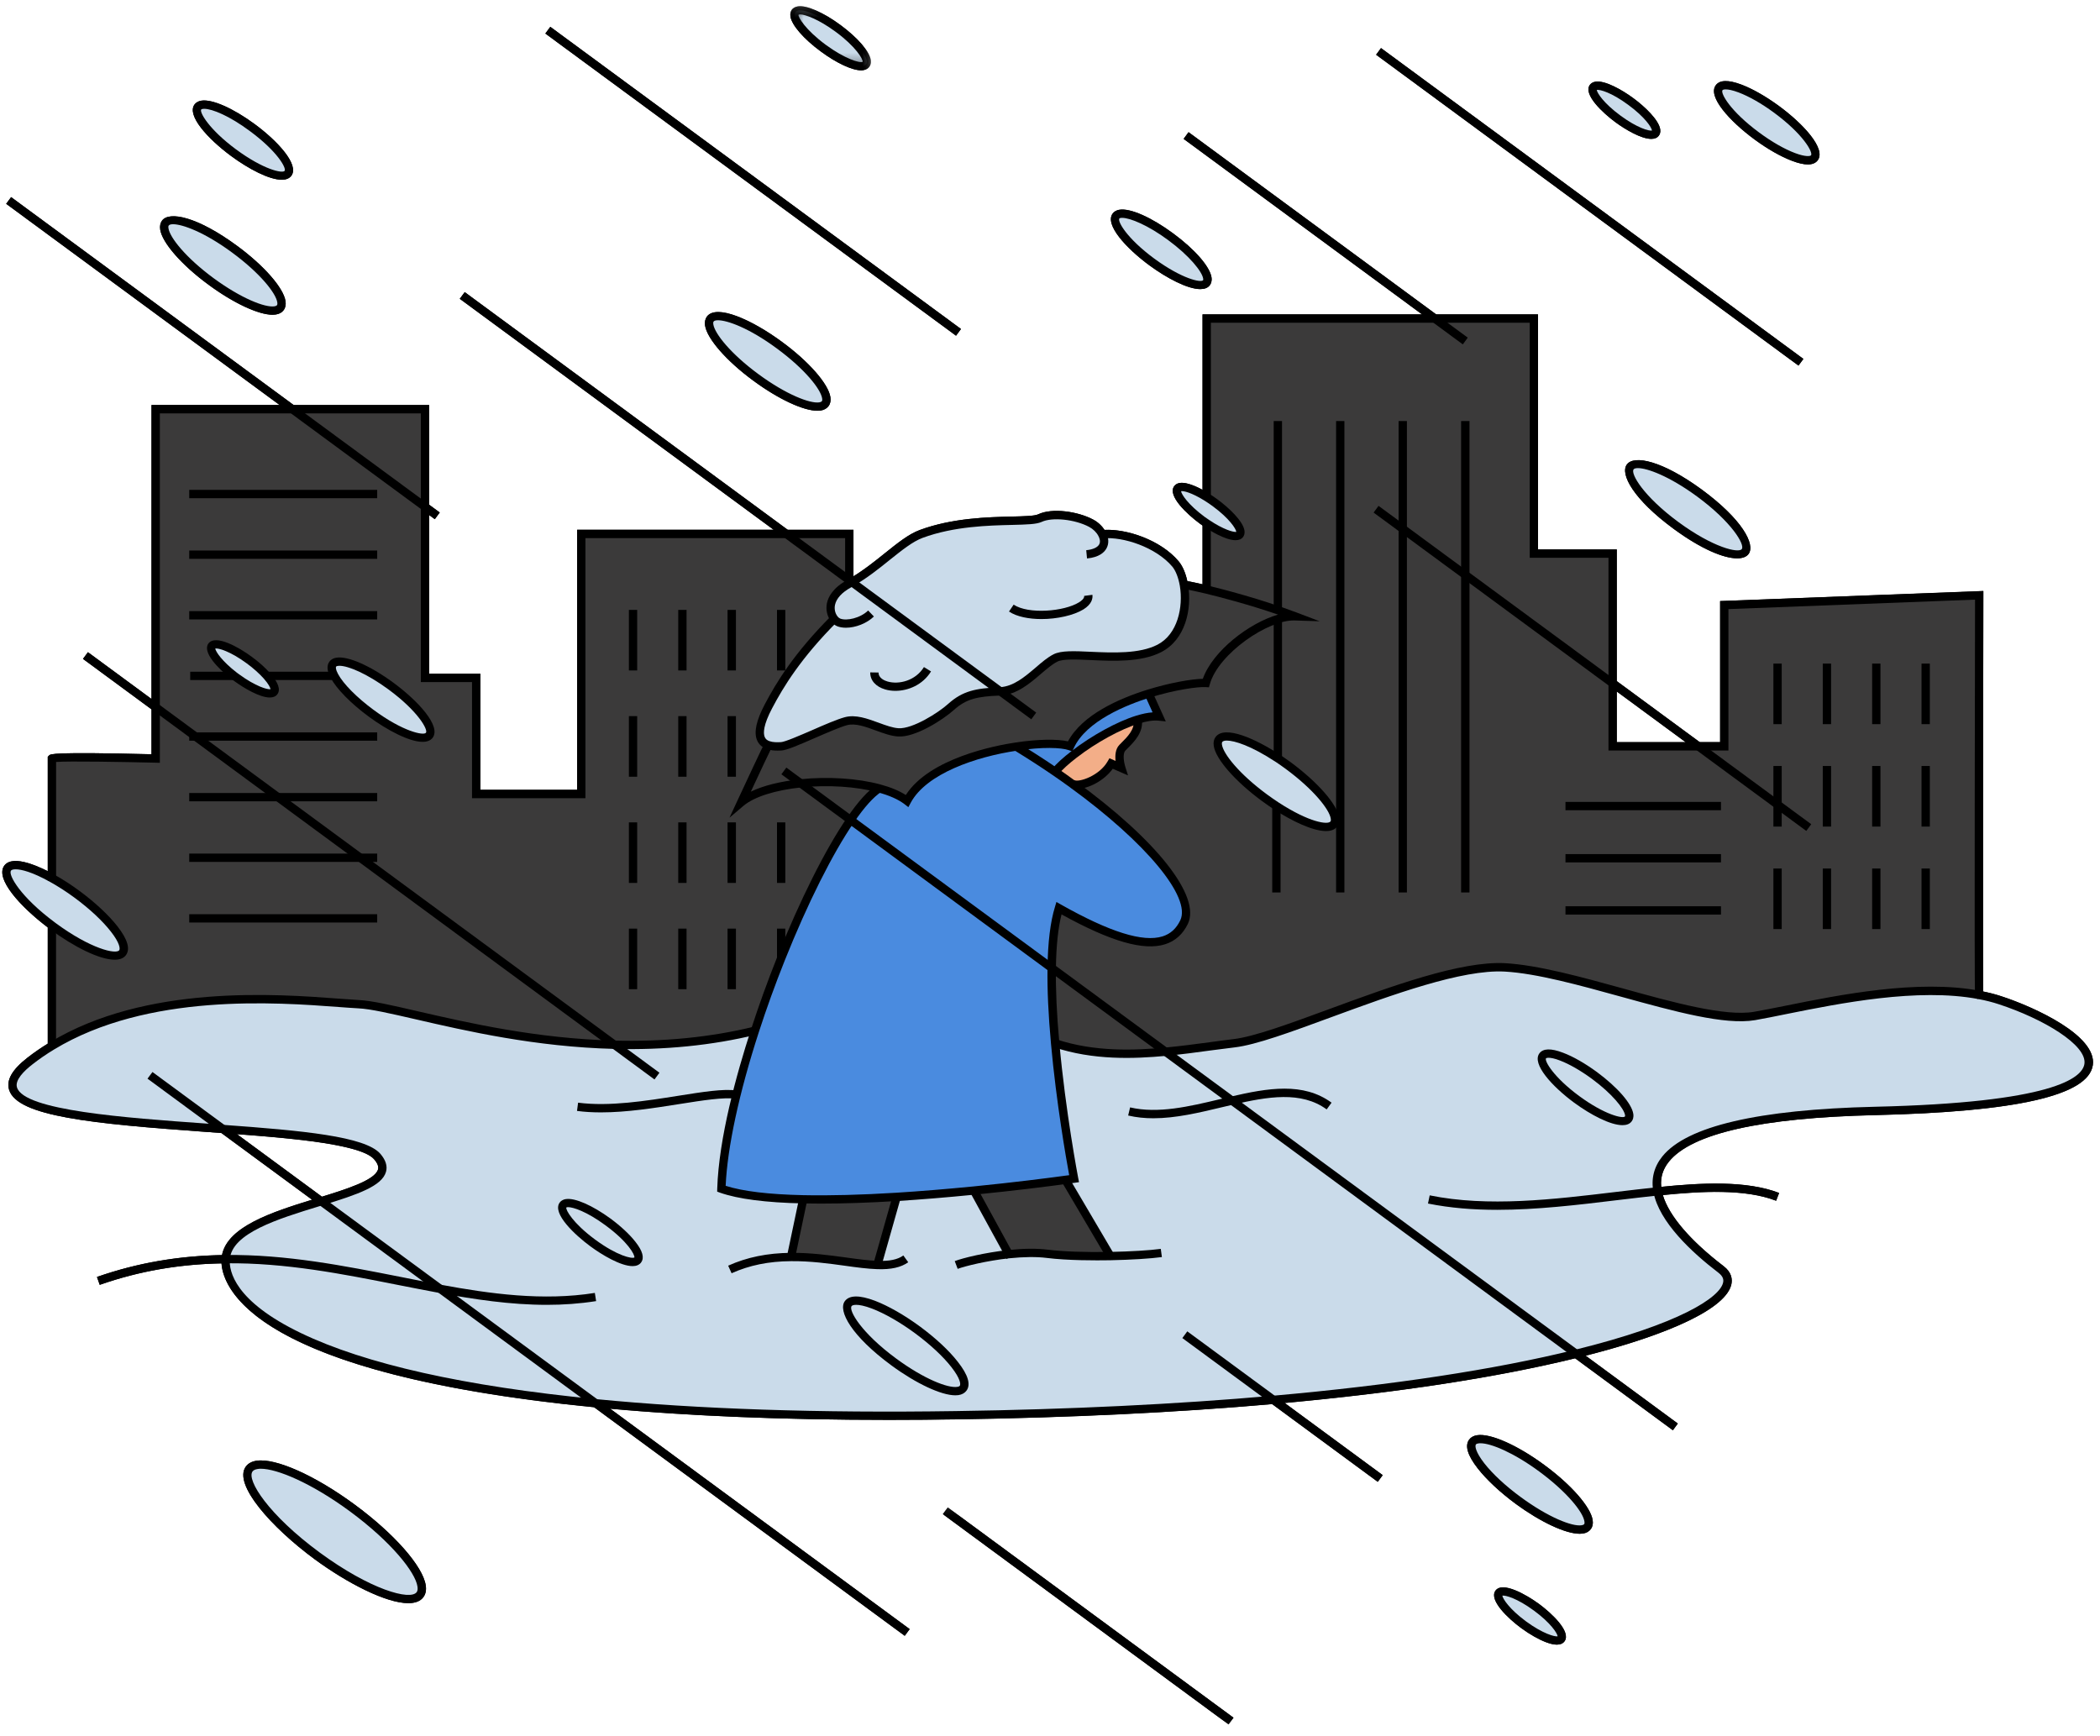 <svg width="179" height="148" viewBox="0 0 179 148" fill="none" xmlns="http://www.w3.org/2000/svg">
<path d="M170.604 84.938C170.12 84.776 169.599 84.641 169.047 84.531C169.005 82 169.036 61.677 169.057 50.75V50.38L146.62 51.24V63.266H144.88L137.807 58.062V46.839H131.094V26.802H122.416L101.307 11.266L100.89 11.838L121.213 26.802H102.5V41.755C101.687 41.318 100.521 40.844 100.088 41.443C99.489 42.255 101.177 43.828 102.271 44.635C102.349 44.693 102.422 44.745 102.5 44.797V49.812C101.995 49.698 101.536 49.599 101.198 49.542C101.047 48.833 100.786 48.24 100.453 47.844C98.927 46.036 96.057 45.078 94.14 45.172C93.911 44.818 93.573 44.5 93.172 44.292C91.896 43.609 89.708 43.271 88.489 43.849C88.187 43.995 87.297 44.016 86.255 44.042C84.234 44.089 81.182 44.156 78.401 45.188C77.453 45.536 76.5 46.302 75.401 47.188C74.567 47.859 73.703 48.542 72.75 49.125V45.167H67.14L39.614 24.906L39.193 25.474L65.942 45.161H49.198V67.333H40.948V57.438H36.578V43.906L37.062 44.255L37.479 43.688L36.578 43.026V34.531H25.031L0.948 16.802L0.526 17.375L23.833 34.526H12.916V59.594L7.495 55.604L7.073 56.172L12.916 60.474V64.302C4.495 64.094 4.312 64.276 4.182 64.406L4.073 64.521V74.271C2.901 73.682 1.015 72.927 0.37 73.792C-0.443 74.891 1.703 77.271 4.073 79.068V88.974C3.469 89.349 2.88 89.745 2.333 90.177C1.031 91.188 0.521 92.083 0.776 92.906C1.463 95.177 7.859 95.797 17.536 96.495L18.864 96.589L26.599 102.276C23.13 103.344 19.396 104.583 18.927 107C15.156 107.068 11.666 107.677 8.265 108.859L8.5 109.531C11.807 108.375 15.213 107.776 18.885 107.708C19.031 109.927 21.812 117.135 50.635 119.964L77.12 139.458L77.541 138.885L52.01 120.094C58.989 120.729 66.958 121.047 75.771 121.047C77.651 121.047 79.567 121.031 81.521 121.005C91.198 120.865 100.255 120.422 108.442 119.703L117.442 126.328L117.864 125.76L109.505 119.609C119.271 118.708 127.599 117.432 134.26 115.802L142.594 121.938L143.015 121.365L135.156 115.578C142.656 113.672 147.166 111.458 147.583 109.484C147.666 109.073 147.62 108.479 146.916 107.948C144.073 105.771 142.255 103.635 141.739 101.885C145.255 101.531 148.817 101.375 151.396 102.37L151.651 101.703C148.916 100.656 145.224 100.823 141.599 101.182C141.521 100.385 141.739 99.677 142.26 99.031C144.203 96.63 150.109 95.292 159.817 95.068C171.932 94.781 178.01 93.391 178.39 90.807C178.75 88.302 173.453 85.875 170.604 84.938ZM31.885 98.823C32.328 99.328 32.245 99.609 32.218 99.703C31.963 100.609 29.5 101.385 27.442 102.021L20.198 96.688C24.963 97.042 30.776 97.557 31.885 98.823ZM143.682 63.271H137.807V58.948L143.682 63.271Z" fill="black"/>
<path d="M46.484 2.859L46.906 2.286L81.912 28.047L81.49 28.619L46.484 2.859Z" fill="black"/>
<path d="M117.297 4.666L117.714 4.099L153.719 30.599L153.297 31.166L117.297 4.666Z" fill="black"/>
<mask id="mask0_5546_11873" style="mask-type:luminance" maskUnits="userSpaceOnUse" x="79" y="128" width="28" height="20">
<path d="M79.667 128.333H106.334V147.422H79.667V128.333Z" fill="white"/>
</mask>
<g mask="url(#mask0_5546_11873)">
<path d="M80.365 129.083L80.787 128.51L105.141 146.437L104.719 147.01L80.365 129.083Z" fill="black"/>
</g>
<path d="M17.782 24.276C19.901 25.844 22.037 26.833 23.235 26.833C23.328 26.833 23.417 26.823 23.5 26.813C23.808 26.771 24.037 26.641 24.183 26.438C24.334 26.235 24.386 25.979 24.339 25.672C24.172 24.547 22.511 22.651 20.219 20.964C16.818 18.458 14.427 17.985 13.818 18.807C13.667 19.011 13.615 19.271 13.662 19.573C13.828 20.698 15.485 22.594 17.782 24.276Z" fill="black"/>
<path d="M66.662 29.151C64.089 27.255 61.063 25.901 60.255 26.99C60.109 27.193 60.052 27.453 60.099 27.755C60.271 28.88 61.927 30.776 64.219 32.459C66.344 34.026 68.474 35.016 69.672 35.016C69.771 35.016 69.859 35.011 69.943 35C70.245 34.953 70.474 34.823 70.625 34.62C70.776 34.417 70.828 34.156 70.781 33.854C70.609 32.729 68.953 30.834 66.662 29.151Z" fill="black"/>
<path d="M19.709 13.307C21.193 14.401 22.943 15.323 24.016 15.323C24.375 15.323 24.656 15.219 24.834 14.985V14.979C25.516 14.047 23.693 12.047 21.709 10.584C19.865 9.229 18.084 8.443 17.167 8.584C16.844 8.636 16.667 8.792 16.578 8.912C15.896 9.844 17.724 11.844 19.709 13.307Z" fill="black"/>
<path d="M131.63 124.89C129.339 123.198 127.036 122.182 125.917 122.354C125.609 122.395 125.38 122.526 125.229 122.729C124.844 123.25 125.094 124.073 125.958 125.182C126.714 126.145 127.859 127.218 129.193 128.203C131.318 129.765 133.448 130.755 134.646 130.755C134.745 130.755 134.833 130.75 134.917 130.739C135.224 130.692 135.448 130.562 135.599 130.359C135.75 130.156 135.802 129.901 135.755 129.593C135.583 128.468 133.927 126.573 131.63 124.89Z" fill="black"/>
<path d="M30.235 128.27C26.86 125.786 23.495 124.281 21.865 124.531C21.459 124.593 21.157 124.76 20.959 125.026C19.849 126.531 23.146 130.218 26.813 132.922C29.625 134.984 32.917 136.672 34.807 136.672C35.38 136.672 35.828 136.515 36.089 136.161C36.287 135.901 36.354 135.557 36.292 135.151C36.042 133.52 33.61 130.755 30.235 128.27Z" fill="black"/>
<path d="M131.172 136.734C130.078 135.937 128.073 134.797 127.474 135.599C126.88 136.411 128.563 137.989 129.656 138.791C130.391 139.333 131.146 139.76 131.776 140C132.141 140.14 132.453 140.208 132.703 140.208C133 140.208 133.214 140.114 133.349 139.927C133.948 139.114 132.266 137.536 131.172 136.734Z" fill="black"/>
<path d="M137.703 10.427C138.531 11.036 139.885 11.843 140.75 11.843C141.026 11.843 141.25 11.76 141.396 11.567C141.469 11.468 141.552 11.291 141.51 11.031C141.391 10.229 140.203 9.099 139.213 8.369C138.229 7.645 136.802 6.843 135.995 6.963C135.734 7.005 135.594 7.135 135.516 7.234C134.927 8.046 136.609 9.619 137.703 10.427Z" fill="black"/>
<path d="M97.979 22.625C99.474 23.719 101.229 24.646 102.313 24.646C102.672 24.646 102.953 24.542 103.13 24.308C103.219 24.183 103.318 23.969 103.271 23.646C103.13 22.73 101.844 21.25 99.995 19.891C98.146 18.526 96.354 17.735 95.432 17.875C95.109 17.927 94.932 18.084 94.844 18.204C94.146 19.146 95.984 21.157 97.979 22.625Z" fill="black"/>
<path d="M149.552 11.89C150.656 12.703 151.797 13.354 152.75 13.713C153.286 13.916 153.74 14.021 154.099 14.021C154.484 14.021 154.766 13.901 154.943 13.661C155.661 12.687 153.734 10.583 151.641 9.041C150.531 8.229 149.396 7.578 148.443 7.219C147.323 6.797 146.583 6.812 146.25 7.271C145.531 8.245 147.458 10.349 149.552 11.89Z" fill="black"/>
<path d="M138.672 39.593C138.068 40.416 139.234 42.562 142.641 45.072C145.047 46.843 146.953 47.599 148.073 47.599C148.536 47.599 148.87 47.468 149.042 47.229C149.651 46.401 148.479 44.255 145.078 41.749C141.672 39.255 139.281 38.776 138.672 39.593Z" fill="black"/>
<mask id="mask1_5546_11873" style="mask-type:luminance" maskUnits="userSpaceOnUse" x="66" y="0" width="9" height="7">
<path d="M66.334 0.422H74.334V7H66.334V0.422Z" fill="white"/>
</mask>
<g mask="url(#mask1_5546_11873)">
<path d="M69.969 4.391C71.318 5.386 72.631 5.995 73.407 5.995C73.474 5.995 73.537 5.99 73.594 5.979C73.87 5.938 74.026 5.802 74.105 5.688C74.183 5.584 74.266 5.396 74.224 5.115C74.115 4.375 73.094 3.203 71.631 2.125C70.167 1.047 68.745 0.422 68.006 0.542C67.73 0.584 67.573 0.724 67.495 0.823C67.417 0.933 67.334 1.12 67.375 1.401C67.49 2.146 68.506 3.318 69.969 4.391Z" fill="black"/>
</g>
<path d="M105.005 93.828L99.344 89.662C101.417 89.469 103.406 89.151 105.208 88.938C109.688 88.412 122.115 82.136 128.276 82.474C134.432 82.813 144.958 87.396 149.552 86.615C153.74 85.896 162.297 83.604 168.703 84.823C169.323 84.938 169.922 85.089 170.495 85.276C176.984 87.396 187.708 94.058 159.802 94.709C144.208 95.073 140.661 98.271 141.292 101.568C141.781 104.167 144.88 106.839 146.693 108.224C148.776 109.813 145.062 112.776 134.333 115.417L105.005 93.828ZM138.802 95.386C139.219 94.823 137.917 93.162 135.901 91.677C133.885 90.188 131.911 89.443 131.495 90.005C131.083 90.573 132.38 92.235 134.396 93.719C136.411 95.203 138.385 95.948 138.802 95.386Z" fill="#CADBEA"/>
<path d="M151.433 9.328C153.672 10.979 155.115 12.822 154.651 13.453C154.188 14.078 152 13.25 149.761 11.604C147.516 9.953 146.073 8.104 146.537 7.479C147 6.849 149.188 7.677 151.433 9.328Z" fill="#CADBEA"/>
<path d="M144.865 42.042C147.573 44.032 149.313 46.261 148.755 47.021C148.198 47.776 145.552 46.776 142.844 44.787C140.141 42.792 138.396 40.568 138.958 39.808C139.516 39.052 142.162 40.052 144.865 42.042Z" fill="#CADBEA"/>
<path d="M139.005 8.656C140.474 9.729 141.422 10.943 141.114 11.354C140.812 11.76 139.375 11.219 137.916 10.141C136.453 9.068 135.505 7.859 135.807 7.448C136.114 7.036 137.541 7.573 139.005 8.656Z" fill="#CADBEA"/>
<path d="M135.901 91.677C137.917 93.161 139.219 94.823 138.802 95.385C138.386 95.948 136.412 95.203 134.396 93.719C132.381 92.234 131.084 90.573 131.495 90.005C131.912 89.448 133.886 90.193 135.901 91.677Z" fill="#CADBEA"/>
<path d="M131.422 125.177C134.125 127.161 135.87 129.396 135.313 130.151C134.755 130.911 132.109 129.906 129.401 127.917C126.698 125.922 124.953 123.698 125.51 122.937C126.073 122.182 128.719 123.182 131.422 125.177Z" fill="#CADBEA"/>
<path d="M18.989 96.245C8.609 95.49 -3.13 94.88 2.547 90.459C3.146 89.99 3.776 89.558 4.422 89.172C13.515 83.651 26.541 85.407 30.562 85.61C33.698 85.766 42.198 88.808 52.364 89.068C56.187 89.172 60.25 88.87 64.349 87.87C62.734 92.844 61.604 97.74 61.489 101.344C63.109 101.917 65.594 102.177 68.453 102.24V102.256L67.422 107.157V107.162C70.229 107.131 72.823 107.782 74.786 107.844L76.432 102.032C78.713 101.891 80.969 101.693 83.015 101.495L85.984 106.922C87.104 106.808 88.265 106.766 89.26 106.891C90.698 107.073 92.734 107.12 94.64 107.084L90.807 100.584C91.286 100.516 91.552 100.479 91.552 100.479C91.552 100.479 90.474 94.88 89.937 88.938C92.974 89.964 96.245 89.948 99.344 89.662L105 93.828L134.328 115.412C128.14 116.938 119.625 118.354 108.531 119.334C100.797 120.016 91.817 120.49 81.505 120.646C69.041 120.828 58.922 120.417 50.76 119.62L37.505 109.865L27.37 102.407C30.828 101.349 33.734 100.396 32.146 98.589C30.927 97.198 25.198 96.693 18.989 96.245ZM82.099 118.349C82.656 117.594 80.916 115.365 78.208 113.375C75.505 111.386 72.859 110.381 72.302 111.141C71.739 111.896 73.484 114.125 76.187 116.115C78.896 118.11 81.541 119.11 82.099 118.349ZM54.359 107.417C54.724 106.922 53.594 105.474 51.833 104.183C50.078 102.891 48.354 102.235 47.995 102.729C47.63 103.219 48.76 104.667 50.521 105.959C52.281 107.256 53.995 107.901 54.359 107.417Z" fill="#CADBEA"/>
<path d="M130.964 137.021C132.427 138.099 133.37 139.308 133.068 139.719C132.766 140.125 131.333 139.584 129.87 138.511C128.401 137.427 127.458 136.219 127.76 135.813C128.063 135.401 129.495 135.948 130.964 137.021Z" fill="#CADBEA"/>
<path d="M113.698 70.25C114.255 69.49 112.516 67.266 109.812 65.271C109.516 65.052 109.219 64.844 108.922 64.651C106.547 63.083 104.401 62.37 103.901 63.036C103.344 63.797 105.089 66.026 107.786 68.01C108.13 68.26 108.464 68.495 108.802 68.713C111.125 70.229 113.208 70.912 113.698 70.25ZM91.417 66.828C92.083 67.151 93.963 66.396 94.713 65.088L95.573 65.463C95.573 65.463 95.182 64.25 95.662 63.745C96.135 63.25 97.177 62.391 96.958 61.344C97.651 61.125 98.281 61.026 98.792 61.078L97.912 59.135C100.073 58.458 102.073 58.177 102.786 58.224C103.573 55.438 107.984 52.458 110.37 52.536C107.74 51.542 104.812 50.729 102.854 50.255V44.609C104.182 45.505 105.401 45.927 105.677 45.552C105.979 45.146 105.036 43.932 103.573 42.859C103.328 42.677 103.089 42.516 102.854 42.37V27.156H130.734V47.203H137.448V63.625H146.969V51.583L168.698 50.75C168.698 50.75 168.63 84.807 168.698 84.823C162.292 83.604 153.729 85.896 149.547 86.615C144.953 87.396 134.427 82.807 128.266 82.474C122.109 82.135 109.677 88.412 105.203 88.938C103.406 89.151 101.406 89.469 99.338 89.662L89.641 82.526C89.667 80.526 89.849 78.734 90.255 77.417C96.182 80.755 99.63 81.292 100.922 78.604C101.984 76.401 98.01 71.62 91.417 66.828Z" fill="#3B3A3A"/>
<path d="M109.808 65.271C112.516 67.266 114.255 69.49 113.693 70.25C113.209 70.912 111.125 70.229 108.797 68.714C108.464 68.495 108.125 68.261 107.787 68.011C105.084 66.026 103.339 63.797 103.901 63.037C104.396 62.37 106.542 63.084 108.917 64.651C109.214 64.844 109.511 65.052 109.808 65.271Z" fill="#CADBEA"/>
<path d="M74.922 67.208C72.99 66.687 70.505 66.552 68.26 66.786C66.125 67.01 64.208 67.562 63.172 68.422C63.172 68.422 65.375 63.687 65.479 63.526C65.854 63.656 66.297 63.635 66.557 63.63C67.318 63.604 70.703 61.87 72.088 61.484C73.463 61.109 75.203 62.354 76.557 62.437C77.912 62.52 80.213 61.026 81.057 60.265C82.193 59.239 83.224 59.026 85.203 58.942C85.219 58.942 85.24 58.942 85.255 58.937C87.203 58.823 88.599 56.791 89.938 56.099C91.292 55.39 96.037 56.692 98.792 55.281C100.75 54.281 101.214 51.76 100.901 49.89L100.969 49.864C101.349 49.927 102.016 50.067 102.854 50.265C104.812 50.739 107.74 51.552 110.37 52.547C107.979 52.468 103.573 55.448 102.786 58.234C102.073 58.187 100.073 58.474 97.912 59.145C95.198 59.989 92.224 61.442 91.213 63.63C90.432 63.354 88.672 63.349 86.641 63.656C83.094 64.187 78.724 65.656 77.318 68.291C76.724 67.828 75.891 67.468 74.922 67.208Z" fill="#3B3A3A"/>
<path d="M103.573 42.865C105.042 43.943 105.985 45.151 105.682 45.557C105.406 45.932 104.188 45.511 102.854 44.615C102.729 44.526 102.604 44.438 102.479 44.349C101.016 43.271 100.073 42.063 100.375 41.651C100.63 41.307 101.667 41.63 102.854 42.37C103.089 42.521 103.334 42.688 103.573 42.865Z" fill="#CADBEA"/>
<path d="M99.776 20.177C101.907 21.745 103.282 23.5 102.844 24.094C102.401 24.693 100.323 23.901 98.188 22.338C96.058 20.771 94.688 19.015 95.125 18.417C95.558 17.818 97.646 18.604 99.776 20.177Z" fill="#CADBEA"/>
<path d="M91.412 66.828C98.011 71.62 101.985 76.401 100.927 78.604C99.636 81.297 96.188 80.76 90.261 77.417C89.855 78.74 89.672 80.531 89.641 82.531L72.495 69.906C73.375 68.62 74.204 67.677 74.922 67.213C75.891 67.474 76.719 67.833 77.318 68.287C78.724 65.651 83.094 64.182 86.641 63.656C87.787 64.354 88.891 65.068 89.938 65.787C90.443 66.135 90.938 66.479 91.412 66.828Z" fill="#4A8BDF"/>
<path d="M93.959 45.537C95.771 45.365 98.698 46.313 100.188 48.073C100.526 48.469 100.776 49.126 100.906 49.881C101.219 51.756 100.755 54.276 98.797 55.276C96.042 56.688 91.292 55.386 89.943 56.089C88.604 56.787 87.209 58.818 85.261 58.933L72.615 49.626C75 48.251 76.865 46.131 78.531 45.516C82.781 43.943 87.62 44.651 88.651 44.167C89.683 43.683 91.745 43.922 93.016 44.599C93.427 44.829 93.771 45.172 93.959 45.537Z" fill="#CADBEA"/>
<path d="M89.646 82.531L99.344 89.667C96.25 89.953 92.979 89.969 89.938 88.943C89.745 86.76 89.62 84.542 89.646 82.531Z" fill="#3B3A3A"/>
<path d="M96.959 61.349C95.219 61.885 93.099 63.12 91.563 64.307L91.214 63.63C92.23 61.443 95.198 59.984 97.912 59.141L98.792 61.083C98.282 61.031 97.651 61.135 96.959 61.349Z" fill="#4A8BDF"/>
<path d="M96.958 61.349C97.177 62.395 96.135 63.255 95.662 63.75C95.182 64.255 95.573 65.474 95.573 65.474L94.713 65.099C93.963 66.401 92.083 67.156 91.417 66.833L91.412 66.838C90.938 66.484 90.443 66.14 89.938 65.791C90.307 65.349 90.88 64.833 91.562 64.307C93.099 63.12 95.224 61.885 96.958 61.349Z" fill="#F3AE88"/>
<path d="M90.812 100.583L94.646 107.083C92.734 107.119 90.703 107.073 89.26 106.89C88.266 106.765 87.104 106.807 85.99 106.922L83.016 101.494C86.578 101.14 89.505 100.76 90.812 100.583Z" fill="#3B3A3A"/>
<path d="M91.213 63.625L91.562 64.302C90.88 64.828 90.307 65.344 89.938 65.786C88.885 65.067 87.787 64.354 86.641 63.651C88.672 63.343 90.438 63.349 91.213 63.625Z" fill="#4A8BDF"/>
<path d="M91.552 100.479C91.552 100.479 91.292 100.516 90.813 100.583C89.505 100.76 86.578 101.141 83.016 101.495C80.969 101.698 78.714 101.891 76.433 102.031C73.703 102.203 70.938 102.297 68.453 102.24C65.594 102.177 63.109 101.917 61.49 101.344C61.604 97.74 62.734 92.844 64.349 87.87C65.021 85.802 65.776 83.719 66.578 81.708C68.474 76.963 70.615 72.641 72.495 69.906L89.646 82.531C89.62 84.542 89.745 86.766 89.943 88.943C90.479 94.88 91.552 100.479 91.552 100.479Z" fill="#4A8BDF"/>
<path d="M71.109 52.75C70.63 52.135 70.484 50.802 72.391 49.755C72.469 49.713 72.537 49.672 72.609 49.63L85.255 58.937C85.24 58.937 85.219 58.937 85.203 58.937C83.224 59.02 82.193 59.239 81.058 60.265C80.214 61.026 77.912 62.515 76.558 62.437C75.203 62.354 73.464 61.104 72.089 61.484C70.703 61.859 67.318 63.599 66.558 63.625C66.292 63.63 65.854 63.656 65.479 63.52C64.781 63.281 64.287 62.515 65.505 60.208C66.615 58.093 68.146 55.718 71.109 52.75Z" fill="#CADBEA"/>
<path d="M78.209 113.375C80.917 115.364 82.656 117.594 82.099 118.349C81.542 119.109 78.896 118.109 76.188 116.114C73.484 114.125 71.74 111.896 72.302 111.14C72.859 110.38 75.505 111.38 78.209 113.375Z" fill="#CADBEA"/>
<mask id="mask2_5546_11873" style="mask-type:luminance" maskUnits="userSpaceOnUse" x="67" y="0" width="8" height="6">
<path d="M67.667 0.422H74.334V5.667H67.667V0.422Z" fill="white"/>
</mask>
<g mask="url(#mask2_5546_11873)">
<path d="M71.422 2.416C73.094 3.64 74.162 5.015 73.823 5.484C73.48 5.948 71.85 5.333 70.183 4.109C68.511 2.88 67.443 1.505 67.787 1.036C68.126 0.573 69.756 1.187 71.422 2.416Z" fill="#CADBEA"/>
</g>
<path d="M74.922 67.208C74.209 67.672 73.38 68.615 72.495 69.901L68.261 66.781C70.505 66.552 72.985 66.688 74.922 67.208Z" fill="#3B3A3A"/>
<path d="M72.391 45.52V49.468L67.026 45.52H72.391Z" fill="#3B3A3A"/>
<path d="M66.453 29.433C69.156 31.422 70.901 33.657 70.339 34.412C69.781 35.167 67.141 34.167 64.433 32.177C61.724 30.188 59.985 27.953 60.542 27.198C61.099 26.443 63.75 27.443 66.453 29.433Z" fill="#CADBEA"/>
<path d="M22.761 57.625C22.386 57.198 21.865 56.724 21.255 56.282C19.792 55.198 18.354 54.657 18.052 55.068C17.766 55.459 18.615 56.584 19.974 57.625C20.037 57.672 20.099 57.714 20.162 57.761C21.63 58.844 23.063 59.386 23.36 58.974C23.537 58.735 23.287 58.224 22.761 57.625ZM28.5 57.625C28.969 58.495 30.125 59.688 31.636 60.797C33.906 62.474 36.13 63.313 36.599 62.677C37.063 62.042 35.604 60.167 33.334 58.495C31.058 56.818 28.834 55.98 28.365 56.62C28.203 56.834 28.266 57.188 28.5 57.625ZM16.656 62.792L13.271 60.302V34.886H24.917L36.224 43.209V57.797H40.594V67.698H49.552V45.521H67.026L72.391 49.474V49.755C70.484 50.808 70.625 52.141 71.104 52.755C68.146 55.719 66.609 58.099 65.5 60.214C64.287 62.526 64.776 63.287 65.479 63.526C65.37 63.688 63.167 68.422 63.167 68.422C64.203 67.563 66.12 67.011 68.255 66.787L72.495 69.907C70.615 72.641 68.474 76.964 66.578 81.709C65.776 83.719 65.016 85.802 64.344 87.87C60.245 88.875 56.188 89.172 52.359 89.068L30.703 73.125L23.683 67.959L16.656 62.792Z" fill="#3B3A3A"/>
<path d="M67.422 107.156L68.458 102.255V102.234C70.938 102.292 73.703 102.198 76.432 102.031L74.787 107.839C72.833 107.781 70.234 107.13 67.422 107.156Z" fill="#3B3A3A"/>
<path d="M51.833 104.183C53.589 105.474 54.724 106.922 54.359 107.417C53.995 107.901 52.276 107.256 50.516 105.959C48.76 104.667 47.625 103.219 47.989 102.73C48.354 102.235 50.073 102.891 51.833 104.183Z" fill="#CADBEA"/>
<path d="M37.511 109.875L50.761 119.625C25.682 117.171 18.979 111.072 19.235 107.343C25.662 107.27 31.693 108.802 37.511 109.875Z" fill="#CADBEA"/>
<path d="M27.375 102.411L37.51 109.869C31.693 108.802 25.662 107.271 19.234 107.343V107.338C19.412 104.797 23.698 103.541 27.375 102.411Z" fill="#CADBEA"/>
<path d="M28.5 57.625C28.266 57.188 28.203 56.833 28.359 56.62C28.828 55.979 31.052 56.823 33.328 58.495C35.604 60.167 37.062 62.042 36.594 62.677C36.125 63.312 33.901 62.469 31.63 60.797C30.12 59.688 28.969 58.495 28.5 57.625Z" fill="#CADBEA"/>
<path d="M36.23 34.886V43.209L24.917 34.886H36.23Z" fill="#3B3A3A"/>
<path d="M30.021 128.557C34.037 131.516 36.63 134.828 35.797 135.948C34.969 137.073 31.042 135.589 27.021 132.63C23 129.667 20.412 126.359 21.24 125.234C22.073 124.109 26 125.594 30.021 128.557Z" fill="#CADBEA"/>
<path d="M21.5 10.87C23.62 12.432 24.985 14.177 24.552 14.771C24.115 15.365 22.042 14.578 19.922 13.016C17.802 11.453 16.438 9.709 16.87 9.12C17.308 8.526 19.38 9.313 21.5 10.87Z" fill="#CADBEA"/>
<path d="M20.005 21.25C22.714 23.239 24.453 25.468 23.896 26.229C23.339 26.984 20.693 25.984 17.985 23.989C15.281 22.005 13.537 19.771 14.099 19.015C14.656 18.255 17.302 19.255 20.005 21.25Z" fill="#CADBEA"/>
<path d="M22.76 57.626C23.287 58.224 23.537 58.735 23.359 58.974C23.057 59.381 21.625 58.844 20.162 57.761C20.099 57.714 20.037 57.672 19.974 57.626C18.615 56.579 17.766 55.459 18.052 55.068C18.359 54.662 19.792 55.198 21.255 56.282C21.865 56.724 22.38 57.198 22.76 57.626Z" fill="#CADBEA"/>
<path d="M4.422 74.859C5.104 75.234 5.834 75.703 6.563 76.24C9.266 78.229 11.011 80.458 10.448 81.219C9.891 81.974 7.245 80.974 4.537 78.979C4.516 78.963 4.49 78.943 4.464 78.922C1.802 76.948 0.094 74.755 0.651 74.005C1.063 73.453 2.584 73.838 4.422 74.859Z" fill="#CADBEA"/>
<path d="M4.542 78.984C7.245 80.974 9.891 81.979 10.453 81.224C11.01 80.463 9.266 78.234 6.568 76.245C5.833 75.703 5.109 75.24 4.427 74.865C4.427 73.359 4.427 64.875 4.427 64.672C4.427 64.443 13.276 64.672 13.276 64.672V60.297L16.662 62.786L23.682 67.958L30.703 73.125L52.365 89.068C42.203 88.807 33.698 85.766 30.568 85.609C26.542 85.406 13.521 83.651 4.422 89.172V78.979L4.469 78.922C4.49 78.948 4.516 78.963 4.542 78.984Z" fill="#3B3A3A"/>
<path d="M75.766 121.047C66.406 121.047 58.005 120.687 50.724 119.979C19.797 116.958 18.771 108.906 18.875 107.323C19.068 104.588 23.287 103.297 27.011 102.156L27.271 102.073C29.36 101.432 31.953 100.64 32.219 99.703C32.245 99.614 32.328 99.333 31.886 98.828C30.677 97.448 23.912 96.958 18.969 96.599L19.021 95.896C25.818 96.385 31.125 96.88 32.417 98.359C32.875 98.89 33.042 99.406 32.901 99.901C32.557 101.114 30.532 101.817 27.479 102.755L27.219 102.833C23.714 103.906 19.74 105.125 19.589 107.37C19.521 108.349 19.974 110.916 25.651 113.646C31.141 116.291 39.604 118.182 50.792 119.276C59.511 120.13 69.839 120.474 81.5 120.297C91.214 120.156 100.297 119.713 108.5 118.989C118.719 118.083 127.38 116.765 134.245 115.073C143.141 112.885 146.61 110.614 146.875 109.333C146.917 109.14 146.917 108.844 146.479 108.505C144.214 106.776 141.422 104.182 140.938 101.635C140.719 100.5 140.979 99.474 141.698 98.583C143.776 96.01 149.865 94.588 159.792 94.354C174.933 94.005 177.495 91.916 177.672 90.698C177.912 89.088 174.151 86.849 170.375 85.614C169.839 85.437 169.25 85.286 168.63 85.172C163.469 84.192 156.766 85.547 152.334 86.437C151.287 86.651 150.38 86.833 149.604 86.969C147 87.411 142.719 86.224 138.188 84.974C134.646 83.995 130.979 82.979 128.25 82.828C124.61 82.635 118.703 84.797 113.5 86.708C110.047 87.979 107.058 89.078 105.245 89.291C104.584 89.37 103.901 89.463 103.193 89.552C101.964 89.724 100.693 89.89 99.375 90.015C96.688 90.265 93.177 90.406 89.823 89.271L90.047 88.604C93.276 89.687 96.693 89.552 99.308 89.307C100.61 89.187 101.875 89.015 103.099 88.854C103.813 88.755 104.5 88.661 105.167 88.583C106.896 88.38 109.99 87.245 113.261 86.041C118.531 84.104 124.511 81.906 128.297 82.114C131.099 82.271 134.802 83.291 138.386 84.281C142.641 85.463 147.042 86.677 149.495 86.26C150.261 86.13 151.156 85.948 152.203 85.739C156.693 84.833 163.479 83.458 168.771 84.469C169.427 84.594 170.042 84.75 170.604 84.937C173.459 85.87 178.755 88.297 178.386 90.797C178.005 93.38 171.933 94.781 159.813 95.062C150.104 95.291 144.198 96.62 142.255 99.026C141.667 99.755 141.464 100.562 141.646 101.5C141.985 103.317 143.86 105.604 146.917 107.937C147.62 108.474 147.662 109.067 147.578 109.474C147.156 111.515 142.36 113.807 134.422 115.755C127.521 117.453 118.823 118.776 108.573 119.687C100.349 120.411 91.245 120.854 81.516 121C79.563 121.031 77.641 121.047 75.766 121.047Z" fill="black"/>
<path d="M18.964 96.599L17.537 96.494C7.854 95.796 1.464 95.177 0.776 92.906C0.526 92.083 1.037 91.187 2.334 90.177C2.933 89.708 3.578 89.265 4.245 88.864C12.417 83.906 23.563 84.734 28.922 85.14C29.578 85.187 30.136 85.229 30.584 85.255C31.688 85.307 33.417 85.703 35.61 86.213C39.875 87.192 45.73 88.546 52.375 88.713C56.584 88.823 60.584 88.427 64.266 87.526L64.433 88.213C60.693 89.125 56.63 89.531 52.355 89.421C45.636 89.25 39.75 87.895 35.448 86.901C33.292 86.406 31.589 86.01 30.547 85.963C30.094 85.942 29.526 85.895 28.865 85.849C23.578 85.453 12.589 84.63 4.604 89.474C3.964 89.859 3.344 90.286 2.766 90.739C2.058 91.286 1.256 92.073 1.448 92.703C2.047 94.677 10.662 95.291 17.584 95.786L19.016 95.89L18.964 96.599Z" fill="black"/>
<path d="M69.974 102.609C69.448 102.609 68.938 102.604 68.448 102.593C65.281 102.526 62.901 102.218 61.37 101.677L61.13 101.588L61.136 101.328C61.271 97.02 62.776 91.573 64.016 87.765C64.667 85.745 65.422 83.661 66.25 81.578C68.193 76.713 70.365 72.385 72.203 69.708C73.146 68.328 73.995 67.39 74.729 66.916C74.724 66.916 74.755 66.895 74.802 66.87L75.12 67.505L74.959 67.187L75.156 67.479L75.13 67.5C74.459 67.937 73.677 68.807 72.787 70.109C70.974 72.745 68.834 77.02 66.906 81.843C66.078 83.911 65.334 85.979 64.683 87.984C63 93.172 62 97.807 61.854 101.093C63.318 101.562 65.537 101.828 68.464 101.89C70.724 101.937 73.396 101.869 76.406 101.682C78.412 101.557 80.62 101.375 82.974 101.146C86.479 100.797 89.354 100.427 90.761 100.234C90.906 100.218 91.026 100.203 91.136 100.187C90.886 98.843 90.037 94.005 89.584 88.979C89.359 86.541 89.261 84.37 89.287 82.531C89.318 80.328 89.531 78.578 89.922 77.317L90.047 76.895L90.433 77.114C94.594 79.463 97.433 80.349 99.094 79.828C99.771 79.614 100.266 79.166 100.604 78.458C101.552 76.489 97.683 71.828 91.203 67.12C90.714 66.76 90.209 66.411 89.734 66.083C88.698 65.37 87.594 64.661 86.448 63.958L86.412 63.937L86.755 63.317L86.823 63.359C87.974 64.062 89.089 64.781 90.141 65.5C90.62 65.833 91.13 66.187 91.62 66.552C98.599 71.614 102.38 76.411 101.25 78.765C100.823 79.645 100.172 80.229 99.313 80.5C97.479 81.078 94.667 80.265 90.484 77.953C90.193 79.109 90.026 80.645 90.005 82.541C89.979 84.359 90.073 86.505 90.297 88.911C90.823 94.765 91.891 100.359 91.901 100.416L91.974 100.781L91.609 100.833C91.609 100.833 91.344 100.875 90.859 100.937C89.453 101.13 86.563 101.5 83.047 101.849C80.688 102.083 78.464 102.265 76.459 102.39C74.073 102.536 71.906 102.609 69.974 102.609Z" fill="black"/>
<path d="M91.808 67.255C91.594 67.255 91.412 67.219 91.261 67.146L91.568 66.51C91.99 66.713 93.709 66.13 94.407 64.917L94.568 64.641L95.089 64.87C95.042 64.422 95.068 63.859 95.412 63.505C95.469 63.443 95.537 63.38 95.605 63.307C96.063 62.854 96.755 62.167 96.615 61.443L96.605 61.385C96.61 61.396 96.61 61.411 96.615 61.422L96.636 61.417L97.287 61.203L97.308 61.276C97.542 62.385 96.641 63.276 96.099 63.812C96.032 63.875 95.974 63.938 95.922 63.995C95.672 64.255 95.808 65.026 95.912 65.359L96.151 66.104L94.849 65.537C94.105 66.573 92.735 67.255 91.808 67.255ZM97.297 61.25L97.308 61.281C97.302 61.271 97.302 61.26 97.297 61.25Z" fill="black"/>
<path d="M90.214 66.016L89.667 65.563C90.037 65.115 90.615 64.584 91.344 64.026C93.073 62.693 95.23 61.511 96.855 61.011C97.365 60.855 97.834 60.755 98.245 60.73L97.594 59.287L98.235 58.995L99.37 61.5L98.755 61.438C98.318 61.391 97.745 61.474 97.063 61.688C95.516 62.167 93.438 63.302 91.776 64.589C91.089 65.115 90.547 65.61 90.214 66.016Z" fill="black"/>
<path d="M62.183 69.708L62.849 68.27C63.516 66.838 65.073 63.495 65.188 63.328L65.787 63.708C65.698 63.864 64.792 65.786 64 67.489C65.063 66.974 66.511 66.614 68.224 66.432C70.568 66.187 73.105 66.354 75.016 66.87C75.901 67.104 76.636 67.411 77.209 67.776C79.235 64.625 84.86 63.552 86.584 63.297C88.433 63.02 90.084 62.989 91.032 63.203C92.261 60.927 95.37 59.557 97.808 58.797C99.683 58.213 101.568 57.885 102.526 57.87C103.37 55.489 106.479 53.109 108.938 52.395C106.318 51.495 103.823 50.859 102.771 50.604C102.006 50.422 101.328 50.276 100.912 50.208L101.026 49.505C101.459 49.578 102.157 49.729 102.933 49.916C104.177 50.218 107.401 51.041 110.495 52.208L112.485 52.963L110.354 52.895C108.104 52.817 103.86 55.718 103.125 58.323L103.047 58.593L102.761 58.578C102.131 58.536 100.193 58.791 98.016 59.468C96.058 60.078 92.599 61.453 91.532 63.765L91.396 64.057L91.089 63.948C90.474 63.734 88.875 63.656 86.683 63.995C83.172 64.515 78.954 65.958 77.625 68.442L77.427 68.812L77.099 68.557C76.558 68.145 75.797 67.807 74.823 67.547C72.99 67.052 70.552 66.895 68.287 67.13C66.084 67.359 64.297 67.927 63.391 68.682L62.183 69.708Z" fill="black"/>
<path d="M72.109 53.515C71.838 53.515 71.578 53.474 71.365 53.39C71.172 53.312 70.984 53.166 70.833 52.974C70.505 52.552 70.375 51.979 70.484 51.432C70.594 50.896 70.984 50.12 72.224 49.443C72.297 49.406 72.359 49.364 72.427 49.328C73.51 48.698 74.469 47.927 75.396 47.182C76.5 46.302 77.448 45.531 78.396 45.182C81.177 44.156 84.234 44.083 86.255 44.036C87.291 44.01 88.187 43.989 88.484 43.849C89.703 43.271 91.891 43.609 93.166 44.286C93.646 44.541 94.047 44.937 94.266 45.375C94.516 45.854 94.536 46.343 94.318 46.745C94.135 47.083 93.698 47.51 92.656 47.609L92.588 46.906C93.156 46.849 93.547 46.672 93.693 46.411C93.833 46.156 93.713 45.854 93.63 45.703C93.469 45.385 93.182 45.104 92.833 44.916C91.615 44.271 89.687 44.068 88.786 44.495C88.344 44.698 87.521 44.718 86.266 44.75C84.291 44.797 81.312 44.864 78.641 45.854C77.797 46.166 76.891 46.896 75.833 47.739C74.932 48.468 73.906 49.286 72.776 49.937C72.708 49.984 72.63 50.026 72.547 50.073C71.766 50.5 71.286 51.021 71.172 51.578C71.104 51.922 71.182 52.281 71.38 52.536C71.453 52.635 71.541 52.703 71.615 52.734C72.161 52.953 73.323 52.703 74 52.047L74.49 52.557C73.88 53.151 72.916 53.515 72.109 53.515Z" fill="black"/>
<path d="M66.271 63.99C66 63.99 65.672 63.969 65.37 63.859C64.963 63.724 64.667 63.453 64.521 63.083C64.25 62.406 64.469 61.417 65.188 60.047C66.156 58.208 67.677 55.688 70.859 52.5L71.13 52.729L71.38 52.979C68.245 56.12 66.76 58.583 65.818 60.375C65.057 61.813 65.052 62.5 65.177 62.818C65.25 63 65.38 63.115 65.599 63.188C65.891 63.292 66.26 63.281 66.505 63.271H66.552C66.891 63.261 68.182 62.698 69.219 62.25C70.26 61.792 71.338 61.328 72 61.146C72.927 60.891 73.927 61.261 74.896 61.615C75.505 61.839 76.088 62.052 76.588 62.083C77.776 62.156 79.979 60.771 80.823 60.005C82.057 58.901 83.167 58.677 85.193 58.589L85.219 58.583H85.245C86.391 58.516 87.349 57.703 88.271 56.917C88.792 56.469 89.281 56.047 89.792 55.786C90.432 55.448 91.573 55.5 93.01 55.568C94.838 55.651 97.115 55.75 98.646 54.969C100.391 54.078 100.865 51.74 100.568 49.948C100.448 49.25 100.214 48.651 99.927 48.307C98.537 46.661 95.74 45.729 94 45.896L93.932 45.193C95.844 45.011 98.885 45.974 100.469 47.849C100.844 48.297 101.125 49 101.266 49.833C101.62 51.938 101.042 54.542 98.969 55.599C97.271 56.469 94.891 56.359 92.974 56.271C91.745 56.214 90.588 56.161 90.115 56.411C89.677 56.636 89.219 57.031 88.729 57.448C87.771 58.271 86.682 59.203 85.302 59.292C85.276 59.297 85.24 59.297 85.213 59.297C83.338 59.375 82.375 59.563 81.307 60.526C80.412 61.333 78.026 62.886 76.552 62.786C75.948 62.75 75.292 62.511 74.656 62.276C73.792 61.958 72.901 61.63 72.193 61.823C71.578 61.995 70.526 62.453 69.505 62.896C67.99 63.557 67.037 63.964 66.583 63.984H66.531C66.448 63.984 66.365 63.99 66.271 63.99Z" fill="black"/>
<path d="M76.328 58.896C76.016 58.896 75.724 58.855 75.453 58.776C74.646 58.542 74.166 58 74.177 57.323L74.885 57.334C74.88 57.818 75.416 58.032 75.651 58.099C76.614 58.38 78.031 58.042 78.755 56.87L79.359 57.24C78.656 58.386 77.416 58.891 76.328 58.896Z" fill="black"/>
<path d="M88.771 52.776C87.703 52.776 86.672 52.578 86.005 52.135L86.401 51.547C87.656 52.385 90.698 52.14 91.974 51.349C92.151 51.239 92.443 51.026 92.412 50.802L93.115 50.708C93.156 51.031 93.058 51.51 92.349 51.953C91.511 52.463 90.109 52.776 88.771 52.776Z" fill="black"/>
<path d="M168.63 85.172C168.339 85.109 168.339 85.109 168.328 83.354C168.323 82.422 168.323 81.093 168.318 79.495C168.313 76.302 168.318 72.041 168.323 67.781C168.328 60.312 168.344 52.843 168.349 51.12L147.328 51.927V63.984H137.104V47.552H130.391V27.515H103.214V42.375H102.505V26.802H131.099V46.843H137.813V63.27H146.62V51.245L169.057 50.39V50.76C169.037 62.255 169.005 84.161 169.052 84.781L168.703 84.812L168.63 85.172Z" fill="black"/>
<path d="M4.776 75.088H4.068V64.521L4.177 64.406C4.313 64.276 4.49 64.094 12.912 64.302V34.531H36.578V57.443H40.948V67.338H49.193V45.167H72.745V49.755H72.037V45.875H49.901V68.047H40.234V58.151H35.87V35.24H13.625V65.031L13.266 65.021C10.417 64.953 5.891 64.875 4.781 64.958V75.088H4.776Z" fill="black"/>
<path d="M62.359 108.547L62.068 107.901C63.662 107.182 65.412 106.823 67.422 106.807C69.094 106.792 70.698 107.011 72.109 107.203C73.084 107.339 74.005 107.464 74.802 107.49C75.823 107.526 76.521 107.38 77 107.031L77.417 107.61C76.797 108.047 75.959 108.24 74.781 108.198C73.948 108.172 73.011 108.047 72.016 107.906C70.63 107.714 69.058 107.5 67.433 107.516C65.521 107.526 63.865 107.87 62.359 108.547Z" fill="black"/>
<path d="M67.078 107.093L68.109 102.192L68.802 102.338L67.771 107.239L67.078 107.093Z" fill="black"/>
<path d="M74.443 107.75L76.089 101.942L76.771 102.135L75.125 107.942L74.443 107.75Z" fill="black"/>
<path d="M82.698 101.662L83.323 101.323L86.422 106.985L85.797 107.323L82.698 101.662Z" fill="black"/>
<path d="M94.375 107.334L94.334 107.256L90.505 100.761L91.12 100.401L94.995 106.979L94.375 107.334Z" fill="black"/>
<path d="M81.63 108.172L81.38 107.511C82.078 107.245 83.959 106.782 85.948 106.568C87.245 106.433 88.375 106.422 89.302 106.537C90.589 106.698 92.479 106.766 94.636 106.729C96.37 106.693 97.979 106.599 98.943 106.469L99.037 107.167C98.047 107.302 96.406 107.401 94.646 107.438C93.38 107.459 90.995 107.464 89.214 107.24C88.339 107.131 87.261 107.146 86.021 107.271C84.115 107.479 82.276 107.933 81.63 108.172Z" fill="black"/>
<path d="M127.615 103.14C125.604 103.14 123.625 102.989 121.719 102.604L121.865 101.906C126.833 102.922 132.38 102.26 137.75 101.614C138.969 101.468 140.12 101.333 141.26 101.213C144.99 100.823 148.833 100.619 151.646 101.698L151.391 102.359C148.714 101.328 144.979 101.541 141.328 101.916C140.193 102.036 139.052 102.172 137.833 102.317C134.443 102.729 130.979 103.14 127.615 103.14Z" fill="black"/>
<path d="M46.625 111.24C43.5 111.24 40.401 110.771 37.448 110.224C36.297 110.011 35.109 109.776 33.964 109.552C29.24 108.615 24.359 107.641 19.24 107.698C15.432 107.74 11.922 108.339 8.5 109.537L8.266 108.865C11.755 107.641 15.344 107.031 19.229 106.99C24.417 106.932 29.344 107.912 34.099 108.849C35.245 109.078 36.427 109.313 37.573 109.526C41.781 110.302 46.286 110.927 50.703 110.224L50.812 110.922C49.417 111.141 48.016 111.24 46.625 111.24Z" fill="black"/>
<path d="M16.13 41.761H32.151V42.474H16.13V41.761Z" fill="black"/>
<path d="M16.13 46.933H32.151V47.641H16.13V46.933Z" fill="black"/>
<path d="M16.13 52.099H32.151V52.807H16.13V52.099Z" fill="black"/>
<path d="M28.506 57.974H22.761V57.266H28.5L28.506 57.974Z" fill="black"/>
<path d="M16.13 62.438H32.151V63.146H16.13V62.438Z" fill="black"/>
<path d="M16.13 67.605H32.151V68.313H16.13V67.605Z" fill="black"/>
<path d="M16.13 72.77H32.151V73.479H16.13V72.77Z" fill="black"/>
<path d="M16.13 77.938H32.151V78.646H16.13V77.938Z" fill="black"/>
<path d="M108.568 52.792H109.276V64.651H108.568V52.792Z" fill="black"/>
<path d="M108.568 35.895H109.276V51.895H108.568V35.895Z" fill="black"/>
<path d="M113.886 35.895H114.594V76.083H113.886V35.895Z" fill="black"/>
<path d="M119.214 35.895H119.922V76.083H119.214V35.895Z" fill="black"/>
<path d="M124.542 35.895H125.256V76.083H124.542V35.895Z" fill="black"/>
<path d="M151.162 56.573H151.87V61.735H151.162V56.573Z" fill="black"/>
<path d="M155.37 56.573H156.078V61.735H155.37V56.573Z" fill="black"/>
<path d="M159.578 56.573H160.286V61.735H159.578V56.573Z" fill="black"/>
<path d="M163.787 56.573H164.495V61.735H163.787V56.573Z" fill="black"/>
<path d="M53.605 51.995H54.313V57.157H53.605V51.995Z" fill="black"/>
<path d="M57.812 51.995H58.521V57.157H57.812V51.995Z" fill="black"/>
<path d="M62.016 51.995H62.729V57.157H62.016V51.995Z" fill="black"/>
<path d="M66.23 51.995H66.938V57.157H66.23V51.995Z" fill="black"/>
<path d="M53.605 61.052H54.313V66.218H53.605V61.052Z" fill="black"/>
<path d="M57.812 61.052H58.521V66.218H57.812V61.052Z" fill="black"/>
<path d="M62.016 61.052H62.729V66.218H62.016V61.052Z" fill="black"/>
<path d="M53.605 70.109H54.313V75.271H53.605V70.109Z" fill="black"/>
<path d="M57.812 70.109H58.521V75.271H57.812V70.109Z" fill="black"/>
<path d="M62.016 70.109H62.729V75.271H62.016V70.109Z" fill="black"/>
<path d="M66.23 70.109H66.938V75.271H66.23V70.109Z" fill="black"/>
<path d="M53.605 79.167H54.313V84.329H53.605V79.167Z" fill="black"/>
<path d="M57.812 79.167H58.521V84.329H57.812V79.167Z" fill="black"/>
<path d="M62.016 79.167H62.729V84.329H62.016V79.167Z" fill="black"/>
<path d="M66.23 79.167H66.938V81.704H66.23V79.167Z" fill="black"/>
<path d="M151.162 65.302H151.87V70.468H151.162V65.302Z" fill="black"/>
<path d="M155.37 65.302H156.078V70.468H155.37V65.302Z" fill="black"/>
<path d="M159.578 65.302H160.286V70.468H159.578V65.302Z" fill="black"/>
<path d="M163.787 65.302H164.495V70.468H163.787V65.302Z" fill="black"/>
<path d="M151.162 74.042H151.87V79.204H151.162V74.042Z" fill="black"/>
<path d="M155.37 74.042H156.078V79.204H155.37V74.042Z" fill="black"/>
<path d="M159.578 74.042H160.286V79.204H159.578V74.042Z" fill="black"/>
<path d="M163.787 74.042H164.495V79.204H163.787V74.042Z" fill="black"/>
<path d="M133.438 68.364H146.693V69.073H133.438V68.364Z" fill="black"/>
<path d="M133.438 72.812H146.693V73.521H133.438V72.812Z" fill="black"/>
<path d="M133.438 77.261H146.693V77.969H133.438V77.261Z" fill="black"/>
<path d="M98.313 95.334C97.584 95.334 96.865 95.266 96.162 95.099L96.328 94.407C98.698 94.964 101.386 94.329 103.979 93.709C104.297 93.63 104.615 93.558 104.922 93.485C108.068 92.755 111.089 92.24 113.5 94.005L113.083 94.579C110.912 92.995 108.057 93.485 105.083 94.177C104.771 94.25 104.458 94.323 104.146 94.396C102.208 94.86 100.224 95.334 98.313 95.334Z" fill="black"/>
<path d="M51.224 94.833C50.526 94.833 49.844 94.797 49.183 94.708L49.276 94.005C51.933 94.354 55.058 93.854 57.818 93.417C59.886 93.089 61.672 92.802 62.808 92.969L62.709 93.672C61.677 93.526 59.943 93.802 57.927 94.12C55.792 94.458 53.438 94.833 51.224 94.833Z" fill="black"/>
<path d="M0.526 17.375L0.948 16.808L37.485 43.693L37.063 44.266L0.526 17.375Z" fill="black"/>
<path d="M39.188 25.474L39.609 24.901L88.323 60.75L87.906 61.323L39.188 25.474Z" fill="black"/>
<path d="M46.484 2.859L46.906 2.286L81.912 28.047L81.49 28.619L46.484 2.859Z" fill="black"/>
<path d="M117.297 4.666L117.714 4.099L153.719 30.599L153.297 31.166L117.297 4.666Z" fill="black"/>
<path d="M117.083 43.698L117.505 43.125L154.386 70.266L153.964 70.838L117.083 43.698Z" fill="black"/>
<path d="M66.605 66.01L67.026 65.438L143.011 121.354L142.589 121.922L66.605 66.01Z" fill="black"/>
<path d="M12.573 91.958L12.995 91.391L77.537 138.885L77.115 139.453L12.573 91.958Z" fill="black"/>
<path d="M100.891 11.843L101.312 11.271L125.109 28.786L124.688 29.359L100.891 11.843Z" fill="black"/>
<mask id="mask3_5546_11873" style="mask-type:luminance" maskUnits="userSpaceOnUse" x="79" y="128" width="28" height="20">
<path d="M79.667 128.333H106.334V147.422H79.667V128.333Z" fill="white"/>
</mask>
<g mask="url(#mask3_5546_11873)">
<path d="M80.365 129.083L80.787 128.51L105.141 146.437L104.719 147.01L80.365 129.083Z" fill="black"/>
</g>
<path d="M100.781 114.073L101.203 113.5L117.854 125.755L117.432 126.328L100.781 114.073Z" fill="black"/>
<path d="M7.073 56.172L7.495 55.599L56.209 91.453L55.787 92.026L7.073 56.172Z" fill="black"/>
<path d="M23.229 26.833C22.032 26.833 19.901 25.844 17.776 24.276C15.479 22.594 13.828 20.698 13.651 19.573C13.604 19.271 13.662 19.011 13.807 18.807C14.417 17.985 16.813 18.458 20.214 20.964C22.511 22.651 24.162 24.547 24.334 25.672C24.38 25.974 24.328 26.235 24.177 26.438C24.026 26.641 23.797 26.771 23.495 26.813C23.412 26.823 23.323 26.833 23.229 26.833ZM14.755 19.115C14.563 19.115 14.438 19.151 14.38 19.229C14.339 19.281 14.344 19.386 14.36 19.464C14.479 20.255 15.839 21.969 18.198 23.708C20.563 25.448 22.599 26.235 23.391 26.115C23.469 26.104 23.568 26.073 23.61 26.016C23.651 25.958 23.651 25.854 23.636 25.776C23.516 24.985 22.157 23.276 19.792 21.537C17.401 19.771 15.537 19.115 14.755 19.115Z" fill="black"/>
<path d="M69.672 35.016C68.474 35.016 66.349 34.026 64.219 32.458C61.927 30.776 60.271 28.88 60.099 27.755C60.052 27.453 60.109 27.193 60.255 26.989C61.063 25.901 64.089 27.25 66.662 29.151C68.958 30.833 70.609 32.729 70.781 33.854C70.828 34.156 70.776 34.417 70.625 34.62C70.474 34.823 70.245 34.953 69.943 35C69.859 35.01 69.771 35.016 69.672 35.016ZM61.203 27.302C61.011 27.302 60.88 27.338 60.828 27.411C60.786 27.469 60.786 27.573 60.802 27.651C60.922 28.443 62.281 30.156 64.646 31.896C67.005 33.635 69.047 34.422 69.833 34.302C69.912 34.286 70.01 34.26 70.052 34.203C70.099 34.146 70.094 34.042 70.078 33.963C69.958 33.172 68.599 31.463 66.24 29.724C63.849 27.953 61.984 27.302 61.203 27.302Z" fill="black"/>
<path d="M24.015 15.322C22.942 15.322 21.192 14.401 19.708 13.307C17.724 11.843 15.896 9.843 16.583 8.906C16.672 8.786 16.844 8.63 17.172 8.578C18.083 8.437 19.87 9.224 21.708 10.578C23.698 12.046 25.521 14.046 24.838 14.979C24.661 15.218 24.375 15.322 24.015 15.322ZM17.406 9.276C17.364 9.276 17.317 9.281 17.276 9.286C17.198 9.296 17.161 9.322 17.151 9.333C16.984 9.562 17.817 11.036 20.125 12.739C22.463 14.463 24.078 14.802 24.26 14.567C24.432 14.328 23.625 12.885 21.281 11.161C19.573 9.89 18.088 9.276 17.406 9.276Z" fill="black"/>
<path d="M36.026 63.244C34.886 63.244 33.011 62.255 31.417 61.083C29.901 59.963 28.693 58.734 28.188 57.791C27.87 57.203 27.834 56.739 28.078 56.406C28.167 56.281 28.349 56.119 28.688 56.067C29.656 55.916 31.568 56.755 33.542 58.208C35.656 59.77 37.604 61.895 36.886 62.885C36.698 63.135 36.401 63.244 36.026 63.244ZM28.938 56.76C28.886 56.76 28.839 56.765 28.797 56.77C28.719 56.781 28.667 56.802 28.646 56.833C28.62 56.869 28.594 57.057 28.813 57.458C29.261 58.302 30.427 59.474 31.839 60.515C34.365 62.38 36.115 62.729 36.307 62.468C36.5 62.208 35.641 60.64 33.12 58.781C31.271 57.421 29.672 56.76 28.938 56.76Z" fill="black"/>
<path d="M9.776 81.817C8.469 81.817 6.276 80.698 4.333 79.265C4.302 79.245 4.271 79.224 4.234 79.187C1.802 77.385 -0.464 74.916 0.37 73.791C1.12 72.776 3.578 73.979 4.594 74.547C5.318 74.942 6.047 75.416 6.771 75.948C8.104 76.932 9.255 78.005 10.01 78.969C10.875 80.078 11.12 80.906 10.734 81.427C10.537 81.698 10.203 81.817 9.776 81.817ZM1.328 74.109C1.115 74.109 0.984 74.156 0.938 74.219C0.672 74.578 1.75 76.469 4.677 78.64C4.714 78.672 4.729 78.682 4.745 78.692C7.734 80.896 9.891 81.38 10.162 81.01C10.25 80.89 10.219 80.396 9.448 79.416C8.734 78.5 7.635 77.474 6.354 76.531C5.656 76.015 4.948 75.562 4.255 75.177C2.76 74.344 1.818 74.109 1.328 74.109Z" fill="black"/>
<path d="M53.922 107.938C52.906 107.938 51.297 106.974 50.313 106.245C49.026 105.297 47.026 103.443 47.709 102.516C47.792 102.406 47.948 102.266 48.234 102.224C49.005 102.104 50.5 102.76 52.047 103.891C52.917 104.536 53.677 105.24 54.172 105.88C54.776 106.646 54.938 107.234 54.646 107.625V107.63C54.484 107.844 54.229 107.938 53.922 107.938ZM48.422 102.911C48.349 102.911 48.297 102.922 48.271 102.943C48.209 103.146 48.828 104.276 50.729 105.677C52.609 107.063 53.865 107.328 54.073 107.203C54.125 106.964 53.5 105.849 51.62 104.469C50.005 103.276 48.849 102.911 48.422 102.911Z" fill="black"/>
<path d="M81.432 118.953C80.234 118.953 78.104 117.963 75.979 116.401C72.573 113.895 71.411 111.755 72.01 110.927C72.391 110.406 73.255 110.395 74.573 110.89C75.713 111.328 77.078 112.104 78.417 113.088C79.75 114.072 80.901 115.14 81.651 116.109C82.521 117.213 82.766 118.041 82.38 118.557C82.229 118.76 82 118.89 81.693 118.937C81.615 118.947 81.526 118.953 81.432 118.953ZM72.979 111.239C72.75 111.239 72.63 111.291 72.588 111.349C72.318 111.718 73.417 113.635 76.401 115.828C78.766 117.567 80.802 118.354 81.594 118.234C81.672 118.224 81.771 118.197 81.812 118.14C81.901 118.015 81.865 117.531 81.094 116.546C80.38 115.63 79.276 114.609 77.995 113.661C76.713 112.718 75.406 111.974 74.323 111.557C73.688 111.317 73.255 111.239 72.979 111.239Z" fill="black"/>
<path d="M134.646 130.755C133.448 130.755 131.323 129.765 129.193 128.203C127.859 127.218 126.708 126.145 125.958 125.182C125.094 124.073 124.844 123.25 125.229 122.729C125.38 122.526 125.615 122.395 125.917 122.354C127.036 122.182 129.339 123.198 131.63 124.89C133.927 126.573 135.583 128.468 135.755 129.593C135.802 129.895 135.75 130.156 135.599 130.359C135.448 130.562 135.219 130.692 134.917 130.739C134.828 130.75 134.74 130.755 134.646 130.755ZM126.198 123.041C126.135 123.041 126.078 123.041 126.021 123.052C125.943 123.062 125.844 123.088 125.802 123.145C125.714 123.265 125.75 123.755 126.516 124.744C127.234 125.661 128.333 126.682 129.62 127.625C131.984 129.364 134.021 130.156 134.807 130.031C134.885 130.02 134.984 129.994 135.031 129.937C135.073 129.88 135.068 129.776 135.052 129.698C134.932 128.906 133.573 127.198 131.214 125.458C129.01 123.833 127.083 123.041 126.198 123.041Z" fill="black"/>
<path d="M138.297 95.922C137.271 95.922 135.604 95.052 134.182 94.01C132.292 92.614 130.552 90.703 131.214 89.802C131.526 89.375 132.203 89.354 133.224 89.745C134.089 90.067 135.109 90.656 136.115 91.39C137.87 92.687 139.089 94.088 139.219 94.958C139.266 95.271 139.172 95.479 139.083 95.594C138.917 95.823 138.641 95.922 138.297 95.922ZM132 90.177C131.859 90.177 131.792 90.208 131.781 90.219C131.625 90.437 132.422 91.828 134.604 93.437C136.792 95.047 138.354 95.39 138.51 95.177C138.516 95.172 138.526 95.14 138.516 95.067C138.432 94.515 137.411 93.239 135.687 91.969C134.734 91.271 133.776 90.719 132.969 90.411C132.49 90.224 132.182 90.177 132 90.177Z" fill="black"/>
<path d="M34.802 136.672C32.911 136.672 29.62 134.984 26.813 132.922C23.141 130.218 19.844 126.536 20.953 125.026C21.151 124.76 21.453 124.593 21.859 124.531C23.495 124.281 26.859 125.786 30.229 128.27C33.604 130.755 36.036 133.52 36.286 135.151C36.349 135.557 36.281 135.895 36.083 136.161C35.823 136.515 35.38 136.672 34.802 136.672ZM22.24 125.213C22.141 125.213 22.047 125.218 21.969 125.234C21.755 125.265 21.609 125.333 21.526 125.442C20.99 126.172 22.901 129.151 27.234 132.343C31.568 135.526 34.974 136.468 35.516 135.734C35.594 135.63 35.62 135.463 35.583 135.25C35.406 134.036 33.359 131.448 29.807 128.833C26.505 126.406 23.599 125.213 22.24 125.213Z" fill="black"/>
<path d="M113.026 70.849C111.875 70.849 110.078 69.969 108.604 69.01C108.266 68.791 107.922 68.547 107.578 68.297C105.281 66.609 103.625 64.713 103.459 63.593C103.412 63.286 103.464 63.031 103.615 62.828C104.391 61.786 107.058 63 109.115 64.354C109.401 64.541 109.693 64.75 110.021 64.984C112.313 66.677 113.974 68.567 114.141 69.692C114.188 69.995 114.13 70.255 113.979 70.458C113.781 70.734 113.443 70.849 113.026 70.849ZM104.568 63.135C104.365 63.135 104.235 63.182 104.188 63.25C104.141 63.307 104.146 63.411 104.156 63.484C104.276 64.276 105.63 65.984 107.995 67.724C108.328 67.969 108.667 68.203 108.99 68.416C111.636 70.135 113.193 70.323 113.406 70.031C113.453 69.974 113.443 69.87 113.433 69.797C113.318 69.005 111.959 67.297 109.594 65.552C109.281 65.323 108.995 65.12 108.724 64.942H108.719C106.646 63.578 105.224 63.135 104.568 63.135Z" fill="black"/>
<path d="M105.312 46.052C104.437 46.052 103.125 45.229 102.656 44.911C102.526 44.823 102.401 44.734 102.271 44.641C101.177 43.833 99.49 42.26 100.088 41.448C100.635 40.693 102.333 41.635 103.042 42.073L103.047 42.078C103.328 42.255 103.562 42.417 103.781 42.578C104.766 43.302 105.958 44.432 106.078 45.239C106.115 45.5 106.036 45.672 105.963 45.771C105.818 45.974 105.583 46.052 105.312 46.052ZM100.672 41.875C100.698 42.125 101.25 43.005 102.687 44.068C102.807 44.156 102.932 44.239 103.057 44.323C104.281 45.151 105.151 45.385 105.38 45.344C105.354 45.083 104.797 44.203 103.365 43.151C103.161 43 102.932 42.844 102.667 42.677C101.542 41.979 100.865 41.833 100.672 41.875Z" fill="black"/>
<path d="M132.703 140.208C132.453 140.208 132.146 140.14 131.781 140C131.146 139.76 130.396 139.333 129.656 138.791C128.568 137.989 126.88 136.411 127.479 135.599C128.073 134.797 130.083 135.937 131.177 136.734C132.266 137.536 133.953 139.114 133.359 139.927C133.219 140.114 133 140.208 132.703 140.208ZM128.057 136.031C128.089 136.286 128.641 137.166 130.073 138.224C131.51 139.276 132.516 139.547 132.771 139.5C132.745 139.244 132.187 138.364 130.75 137.307C129.318 136.255 128.312 135.984 128.057 136.031Z" fill="black"/>
<path d="M140.75 11.838C139.886 11.838 138.531 11.031 137.703 10.421C136.609 9.619 134.927 8.046 135.521 7.234C135.594 7.135 135.74 7 136 6.963C136.802 6.838 138.234 7.64 139.219 8.364C140.203 9.088 141.396 10.224 141.516 11.026C141.557 11.286 141.474 11.458 141.396 11.562C141.25 11.76 141.026 11.838 140.75 11.838ZM136.104 7.666C136.13 7.916 136.688 8.796 138.125 9.854C139.557 10.911 140.563 11.182 140.813 11.13C140.787 10.875 140.234 10 138.792 8.942C137.359 7.88 136.359 7.614 136.104 7.666Z" fill="black"/>
<path d="M22.995 59.463C22.13 59.463 20.776 58.656 19.948 58.047C19.885 58 19.823 57.953 19.755 57.906C18.51 56.948 17.239 55.573 17.765 54.859C18.37 54.047 20.375 55.187 21.463 55.995C22.073 56.437 22.609 56.922 23.021 57.391C23.724 58.187 23.932 58.786 23.646 59.182C23.5 59.38 23.276 59.463 22.995 59.463ZM18.349 55.286C18.375 55.541 18.911 56.359 20.187 57.344C20.245 57.385 20.307 57.432 20.364 57.474C21.797 58.526 22.802 58.802 23.057 58.755C23.042 58.641 22.922 58.349 22.489 57.854C22.114 57.432 21.599 56.969 21.042 56.562C19.609 55.505 18.604 55.239 18.349 55.286Z" fill="black"/>
<path d="M102.307 24.646C101.229 24.646 99.474 23.724 97.974 22.625C95.979 21.156 94.146 19.151 94.839 18.208C94.927 18.088 95.099 17.932 95.422 17.885C96.344 17.739 98.136 18.531 99.984 19.896C101.839 21.26 103.125 22.729 103.261 23.651C103.313 23.979 103.214 24.193 103.125 24.312C102.953 24.547 102.672 24.646 102.307 24.646ZM95.656 18.573C95.609 18.573 95.573 18.573 95.531 18.578C95.453 18.588 95.417 18.614 95.412 18.625C95.234 18.864 96.042 20.318 98.396 22.052C100.755 23.781 102.38 24.12 102.552 23.885C102.557 23.875 102.573 23.833 102.557 23.755C102.469 23.161 101.391 21.807 99.563 20.463C97.859 19.203 96.328 18.573 95.656 18.573Z" fill="black"/>
<path d="M154.099 14.016C153.74 14.016 153.286 13.912 152.75 13.709C151.797 13.349 150.661 12.703 149.552 11.886C147.458 10.344 145.531 8.24 146.25 7.266C146.583 6.807 147.323 6.792 148.443 7.214C149.391 7.573 150.531 8.224 151.641 9.042C153.734 10.578 155.656 12.682 154.943 13.662C154.766 13.896 154.484 14.016 154.099 14.016ZM147.089 7.62C146.932 7.62 146.849 7.656 146.823 7.688C146.635 7.943 147.484 9.485 149.969 11.313C151.026 12.094 152.104 12.709 153 13.047C153.891 13.386 154.307 13.323 154.37 13.24C154.552 12.985 153.708 11.443 151.219 9.61C150.161 8.828 149.089 8.219 148.193 7.88C147.667 7.682 147.313 7.62 147.089 7.62Z" fill="black"/>
<path d="M148.073 47.599C146.953 47.599 145.047 46.844 142.641 45.073C139.234 42.568 138.068 40.422 138.672 39.599C139.276 38.776 141.672 39.255 145.078 41.761C148.479 44.266 149.646 46.412 149.042 47.235C148.865 47.469 148.536 47.599 148.073 47.599ZM139.615 39.907C139.422 39.907 139.297 39.943 139.245 40.016C138.974 40.386 140.078 42.302 143.057 44.5C146.047 46.698 148.198 47.177 148.469 46.808C148.74 46.438 147.641 44.526 144.656 42.328C142.255 40.568 140.396 39.907 139.615 39.907Z" fill="black"/>
<mask id="mask4_5546_11873" style="mask-type:luminance" maskUnits="userSpaceOnUse" x="66" y="0" width="9" height="7">
<path d="M66.334 0.422H74.334V7H66.334V0.422Z" fill="white"/>
</mask>
<g mask="url(#mask4_5546_11873)">
<path d="M73.407 5.995C72.631 5.995 71.318 5.386 69.969 4.391C68.506 3.318 67.485 2.146 67.375 1.401C67.334 1.12 67.417 0.938 67.495 0.828C67.573 0.724 67.724 0.589 68.006 0.542C68.745 0.427 70.167 1.052 71.631 2.13C73.094 3.208 74.115 4.38 74.224 5.12C74.266 5.396 74.183 5.589 74.105 5.693C74.026 5.802 73.87 5.938 73.594 5.984C73.537 5.99 73.474 5.995 73.407 5.995ZM68.204 1.229C68.141 1.229 68.089 1.24 68.063 1.261C68.021 1.448 68.625 2.521 70.391 3.823C72.016 5.016 73.276 5.396 73.532 5.271C73.563 5.037 72.948 3.974 71.219 2.703C69.782 1.646 68.631 1.229 68.204 1.229ZM73.542 5.261C73.542 5.266 73.542 5.266 73.542 5.261V5.261Z" fill="black"/>
</g>
<path d="M16.214 57.266H19.974V57.974H16.214V57.266Z" fill="black"/>
<path d="M108.443 68.714H109.151V76.084H108.443V68.714Z" fill="black"/>
<path d="M102.505 50.276V44.614H103.208V50.265L102.505 50.276Z" fill="black"/>
<path d="M4.068 78.984H4.776V89.172H4.068V78.984Z" fill="black"/>
</svg>
